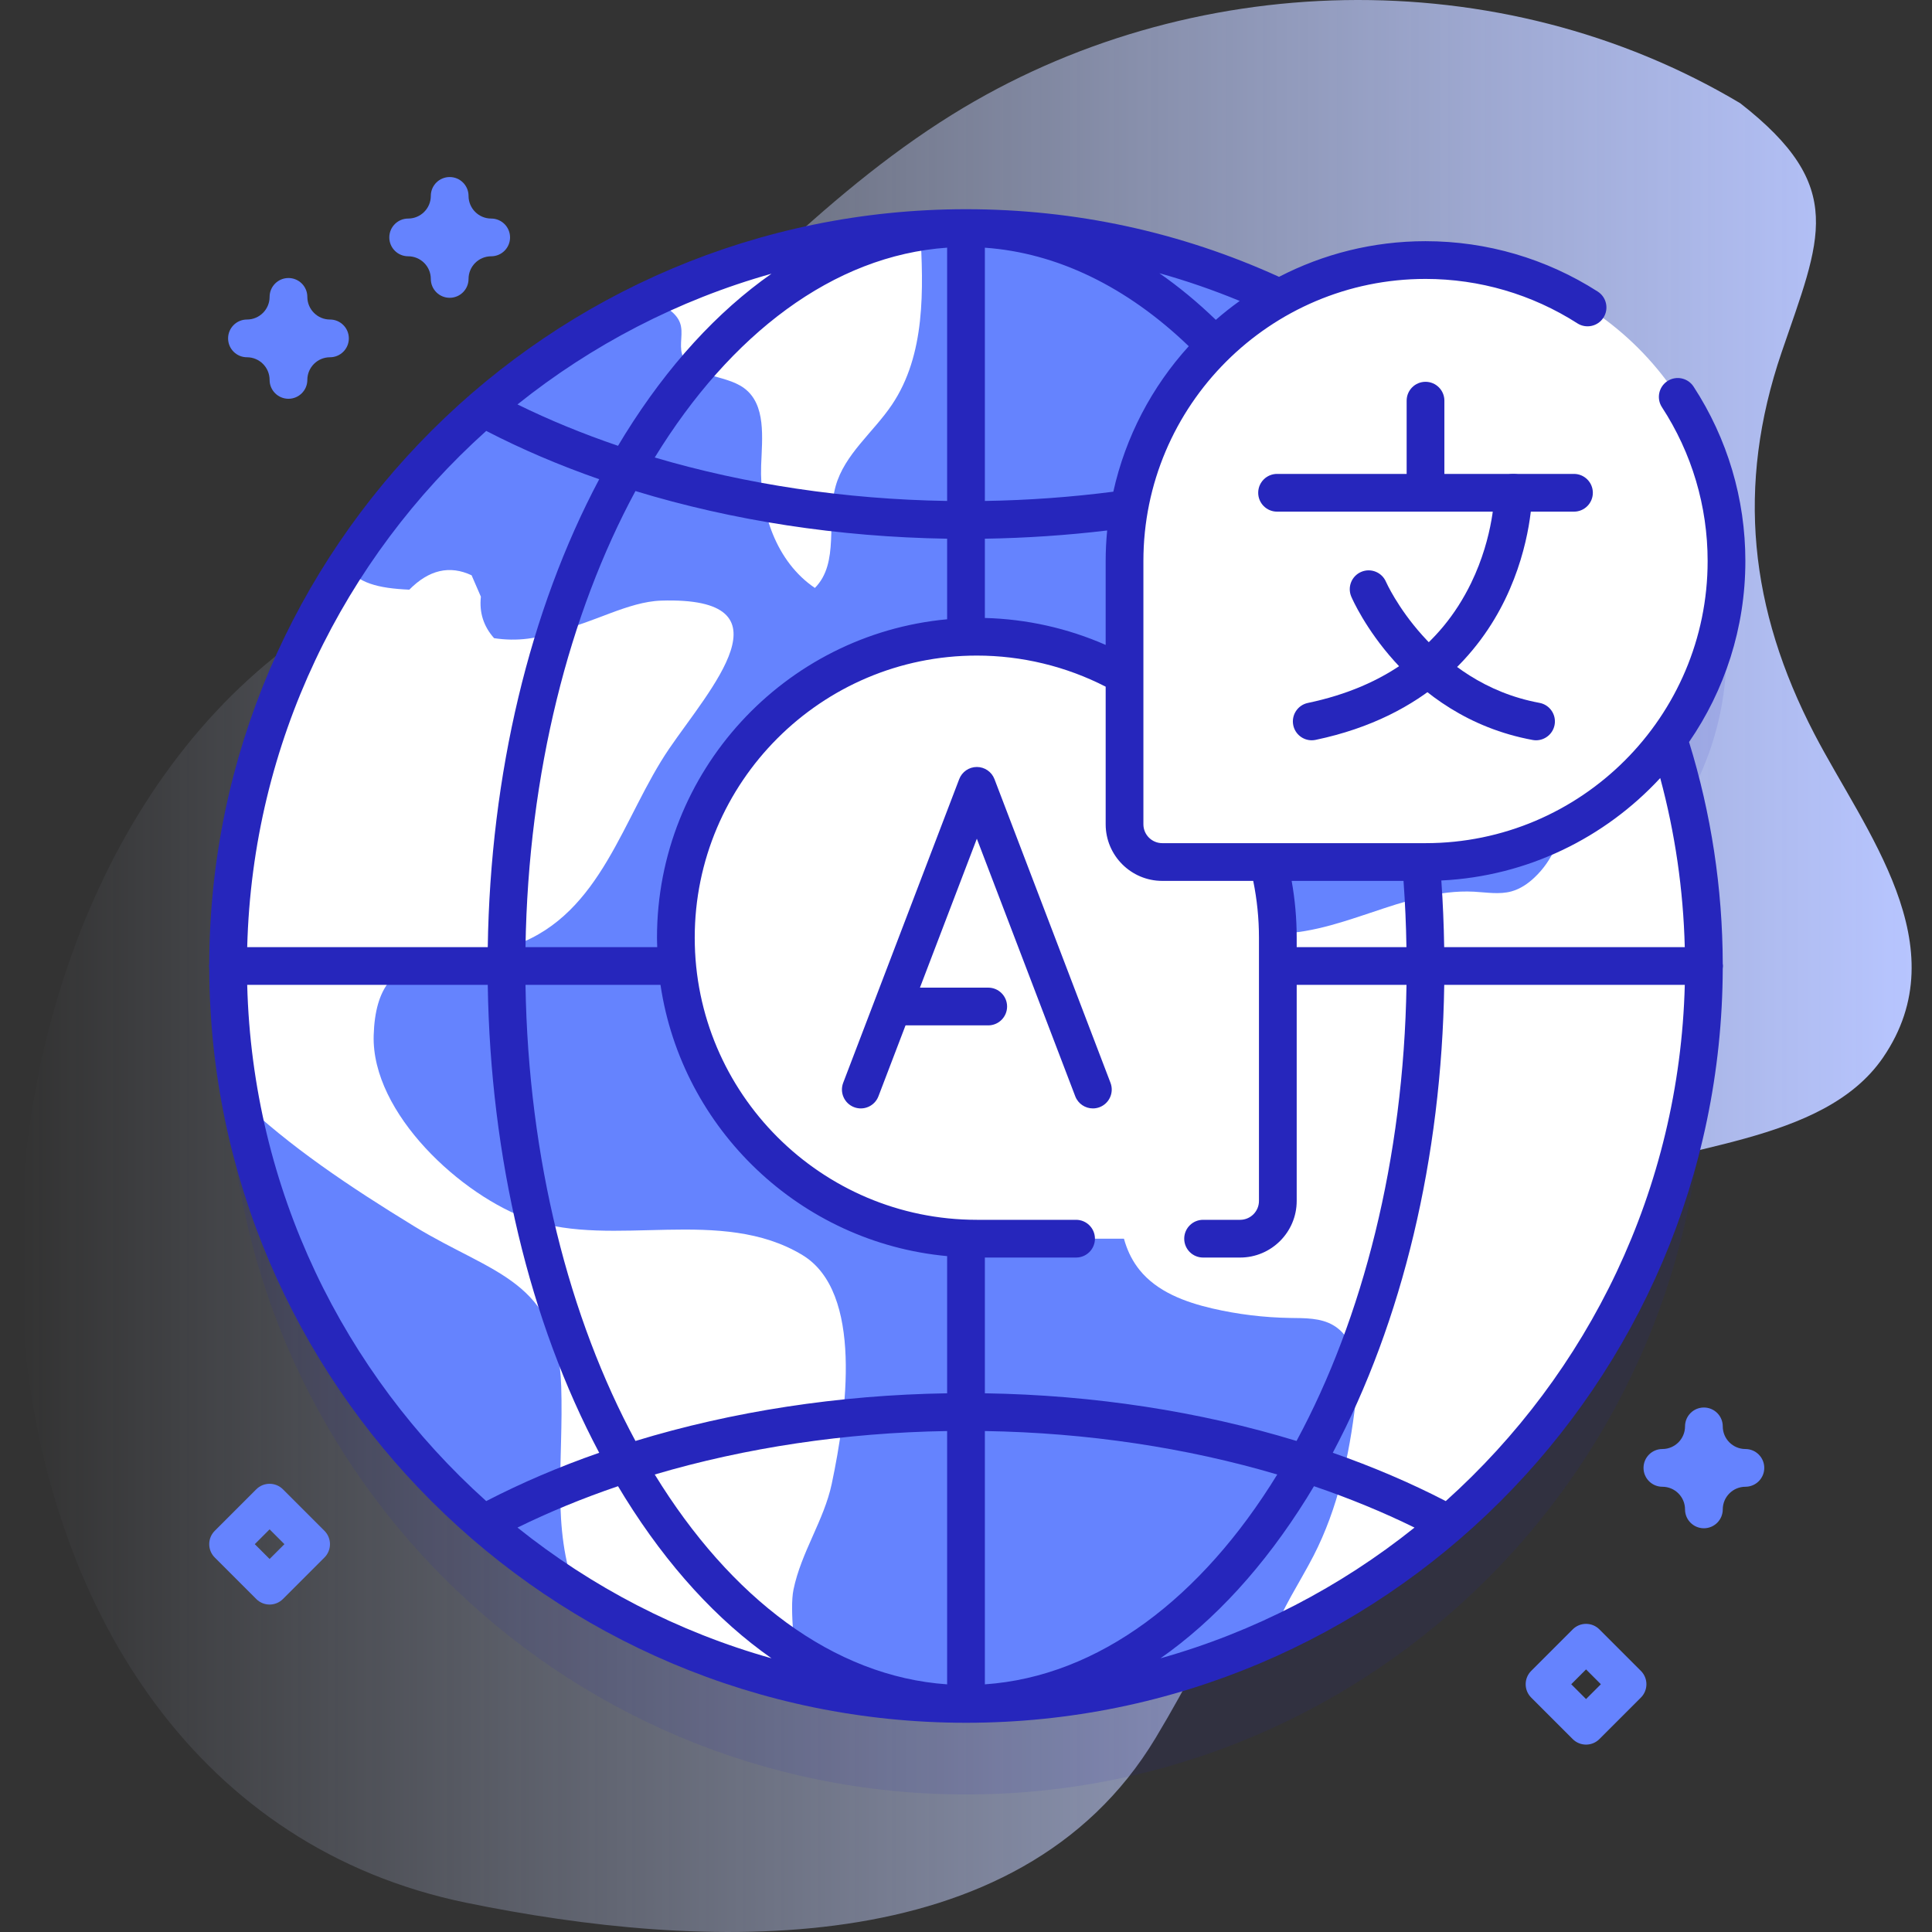 <svg id="Capa_1" enable-background="new 0 0 512 512" height="512" viewBox="0 0 512 512" width="512" xmlns="http://www.w3.org/2000/svg" xmlns:xlink="http://www.w3.org/1999/xlink"><rect x="0" y="0" width="512" height="512" fill="#333333" stroke="none"/><linearGradient id="SVGID_1_" gradientUnits="userSpaceOnUse" x1="5.399" x2="506.601" y1="256" y2="256"><stop offset="0" stop-color="#d2deff" stop-opacity="0"/><stop offset="1" stop-color="#b7c5ff"/></linearGradient><g><g><g><path d="m461.173 27.352c-63.757-37.987-146.258-35.878-208.873 3.041-35.18 21.866-62.374 53.403-93.212 80.552-27.022 23.789-58.445 40.758-86.353 63.204-101.21 81.403-91.553 300.961 50.962 330.125 61.777 12.642 146.21 16.696 182.519-43.642 34.619-57.531 46.232-116.383 113.876-146.942 23.573-10.65 62.975-10.113 78.944-33.45 20.152-29.451-4.853-60.043-18.192-85.707-17.19-33.074-20.795-65.682-8.699-101.16 10.298-30.211 17.549-43.782-10.972-66.021z" fill="url(#SVGID_1_)"/></g><g><path d="m457.541 172.682c0-44.052-35.711-79.764-79.764-79.764-14.046 0-27.236 3.643-38.698 10.017-25.217-11.852-53.371-18.489-83.079-18.489-108.001 0-195.554 87.552-195.554 195.554s87.553 195.554 195.554 195.554 195.554-87.552 195.554-195.554c0-20.997-3.323-41.215-9.448-60.173 9.697-13.208 15.435-29.504 15.435-47.145z" fill="#2626bc" opacity=".1"/><g><circle cx="256" cy="256" fill="#6583fe" r="195.554"/><g><path d="m210.29 421.23c-1.14 5.49.67 16.92.69 25.11-20.96-4.94-40.61-13.24-58.36-24.32-6.55-17.28-3.25-34.57-3.89-54.6-.91-28.26-18-29.64-38.86-42.38-17.39-10.63-33.36-21.37-46.24-33.73-2.09-11.45-3.18-23.25-3.18-35.31 0-39.03 11.43-75.38 31.14-105.9 3.43 4.41 8.44 5.79 16.88 6.17 5.21-5.27 10.71-6.54 16.51-3.81.82 1.89 1.64 3.78 2.46 5.67-.46 4.2.71 7.86 3.5 10.99 6.04.92 11.89.18 17.56-2.22 8.54-1.73 17.96-7.45 26.69-7.73 35.56-1.13 12.9 23.47 2.14 39.25-12.29 18.04-17.82 43.59-40.59 51.96-16.65 6.12-36.94-2.23-37.71 24-.61 20.69 23.38 42.65 41.47 48.87 22.14 7.6 50.63-3.67 72.15 9.35 16.17 9.78 11.76 41.76 7.77 60.63-2.04 9.64-8.08 18.09-10.13 28z" fill="#fff"/></g><g><path d="m236.35 107.29c-4.92 7.3-12.54 13.09-14.9 21.56-2.52 9.03 1.11 20.32-5.5 26.96-10.23-6.92-14.68-20.14-14.24-32.47.27-7.31 1.37-16.14-4.52-20.48-5.22-3.85-14.61-2.76-16.44-8.99-.78-2.66.41-5.64-.52-8.25-1.01-2.87-4.14-4.29-6.44-6.28-.2-.17-.39-.36-.57-.56 21.68-10.14 45.52-16.42 70.64-17.96.9 15.98 1.43 33.21-7.51 46.47z" fill="#fff"/></g><g><path d="m451.55 256c0 79.09-46.95 147.21-114.49 178.01 2.51-7.47 7.38-14.59 11.05-21.73 6.45-12.55 9.48-26.59 11.13-40.6.88-7.48.59-16.65-5.9-20.47-3.38-1.99-7.53-1.88-11.45-1.94-6.93-.11-13.84-.95-20.59-2.51-7.24-1.68-14.69-4.44-19.34-10.25-6.94-8.68-5.57-21.12-3.85-32.1 1.77-11.28 3.54-22.55 5.31-33.83 1.45-9.27 4.11-20.13 12.86-23.55 5.99-2.34 12.67-.19 19.09.29 18.87 1.39 36.4-12.01 55.29-11.01 3.31.18 6.69.79 9.88-.08 2.29-.63 4.33-2 6.06-3.63 9.93-9.29 9.6-25.07 6.7-38.36-1.27-5.83-3.02-11.83-7.07-16.21-4.06-4.39-11.04-6.59-16.18-3.54-8.26 4.9-7.39 19.61-16.51 22.64-8.05 2.66-16.37-6.73-24.48-4.27-11.32 3.42-7.06 23.23-17.13 29.42-5.22 3.2-12.02 1.2-17.46-1.59-6.76-3.48-13.48-8.95-14.36-16.49-1.17-10.06 8.27-17.93 17.05-22.98s18.97-10.68 20.96-20.6c.67-3.3.3-6.74 1.01-10.03 2.04-9.57 12.12-14.99 21.44-17.97s19.68-5.27 25.9-12.83c1.5-1.82 2.68-3.87 3.84-5.93 37.71 35.66 61.24 86.15 61.24 142.14z" fill="#fff"/></g></g><g fill="#6583fe"><path d="m420.319 462.34c-1.28 0-2.559-.488-3.536-1.465l-11-11c-1.953-1.952-1.953-5.118 0-7.07l11-11c1.953-1.953 5.118-1.953 7.071 0l11 11c1.953 1.952 1.953 5.118 0 7.07l-11 11c-.976.977-2.255 1.465-3.535 1.465zm-3.929-16 3.929 3.929 3.929-3.929-3.929-3.929z"/><path d="m71.447 425.22c-1.28 0-2.559-.488-3.536-1.465l-11-11c-1.953-1.952-1.953-5.118 0-7.07l11-11c1.953-1.953 5.118-1.953 7.071 0l11 11c1.953 1.952 1.953 5.118 0 7.07l-11 11c-.976.976-2.255 1.465-3.535 1.465zm-3.929-16 3.929 3.929 3.929-3.929-3.929-3.929z"/><path d="m76.447 105.678c-2.761 0-5-2.238-5-5 0-3.309-2.691-6-6-6-2.761 0-5-2.238-5-5s2.239-5 5-5c3.309 0 6-2.691 6-6 0-2.762 2.239-5 5-5s5 2.238 5 5c0 3.309 2.691 6 6 6 2.761 0 5 2.238 5 5s-2.239 5-5 5c-3.309 0-6 2.691-6 6 0 2.762-2.239 5-5 5z"/><path d="m451.55 405.006c-2.761 0-5-2.238-5-5 0-3.309-2.692-6-6-6-2.761 0-5-2.238-5-5s2.239-5 5-5c3.309 0 6-2.691 6-6 0-2.762 2.239-5 5-5s5 2.238 5 5c0 3.309 2.691 6 6 6 2.761 0 5 2.238 5 5s-2.239 5-5 5c-3.308 0-6 2.691-6 6 0 2.762-2.239 5-5 5z"/><path d="m119.17 78.918c-2.761 0-5-2.238-5-5 0-3.309-2.691-6-6-6-2.761 0-5-2.238-5-5s2.239-5 5-5c3.309 0 6-2.691 6-6 0-2.762 2.239-5 5-5s5 2.238 5 5c0 3.309 2.691 6 6 6 2.761 0 5 2.238 5 5s-2.239 5-5 5c-3.309 0-6 2.691-6 6 0 2.762-2.239 5-5 5z"/></g><g><g><g><g><g><g><g><g><path d="m328.638 328.264h-69.764c-44.052 0-79.764-35.711-79.764-79.764 0-44.052 35.711-79.764 79.764-79.764 44.052 0 79.764 35.712 79.764 79.764v69.764c0 5.523-4.477 10-10 10z" fill="#fff"/></g></g></g></g></g></g><g fill="#2626bc"><path d="m289.624 293.743c-2.013 0-3.911-1.224-4.672-3.217l-26.078-68.259-26.078 68.259c-.985 2.58-3.877 3.875-6.455 2.887-2.58-.985-3.872-3.876-2.887-6.455l30.749-80.484c.74-1.936 2.598-3.216 4.671-3.216s3.931 1.279 4.671 3.216l30.749 80.484c.985 2.579-.307 5.47-2.886 6.455-.588.225-1.191.33-1.784.33z"/><path d="m261.889 271.735h-23.815c-2.761 0-5-2.238-5-5s2.239-5 5-5h23.815c2.761 0 5 2.238 5 5s-2.239 5-5 5z"/></g></g><g><g><g><path d="m308.014 228.446h69.764c44.052 0 79.764-35.712 79.764-79.764 0-44.052-35.711-79.764-79.764-79.764-44.052 0-79.764 35.712-79.764 79.764v69.764c0 5.523 4.477 10 10 10z" fill="#fff"/></g></g><g fill="#2626bc"><path d="m377.777 132.991c-2.761 0-5-2.238-5-5v-21.81c0-2.762 2.239-5 5-5s5 2.238 5 5v21.81c0 2.762-2.238 5-5 5z"/><path d="m417.119 135.591h-78.683c-2.761 0-5-2.238-5-5s2.239-5 5-5h78.683c2.761 0 5 2.238 5 5s-2.239 5-5 5z"/><path d="m347.621 196.183c-2.316 0-4.395-1.618-4.889-3.975-.567-2.703 1.165-5.354 3.868-5.92 20.558-4.311 35.114-15.005 43.264-31.786 6.103-12.567 6.174-23.799 6.174-23.911 0-2.762 2.239-5 5-5s5 2.238 5 5c0 .551-.081 13.666-7.179 28.28-6.581 13.55-20.632 31.003-50.208 37.204-.345.073-.691.108-1.03.108z"/><path d="m407.074 196.183c-.301 0-.607-.027-.914-.084-34.116-6.301-47.501-36.69-48.054-37.98-1.088-2.538.088-5.478 2.626-6.565 2.535-1.087 5.469.084 6.561 2.615.116.267 11.943 26.789 40.684 32.097 2.715.502 4.51 3.109 4.009 5.825-.446 2.407-2.548 4.092-4.912 4.092z"/></g></g></g></g></g><path d="m462.541 148.682c0-16.469-4.749-32.456-13.732-46.232-1.507-2.312-4.605-2.967-6.919-1.457-2.313 1.509-2.966 4.606-1.457 6.92 7.921 12.146 12.108 26.245 12.108 40.769 0 41.225-33.539 74.764-74.764 74.764h-69.764c-2.757 0-5-2.243-5-5v-69.764c0-41.225 33.539-74.764 74.764-74.764 14.302 0 28.218 4.07 40.246 11.772 2.326 1.487 5.418.81 6.907-1.515s.811-5.418-1.515-6.907c-13.64-8.734-29.421-13.351-45.638-13.351-13.985 0-27.177 3.425-38.816 9.448-26.12-11.886-54.026-17.92-82.961-17.92-110.373 0-200.2 89.623-200.546 199.916-.027.211-.064.419-.064.637s.037.427.064.638c.346 110.295 90.173 199.918 200.546 199.918s200.2-89.623 200.546-199.916c.027-.211.064-.419.064-.638 0-.211-.037-.411-.062-.615-.06-20.029-3.065-39.782-8.932-58.742 9.404-13.649 14.925-30.169 14.925-47.961zm-120.239 84.763h29.644c.422 5.809.683 11.678.777 17.555h-29.085v-2.5c0-5.061-.449-10.105-1.336-15.055zm-34.288 0h24.103c1.007 4.93 1.522 9.981 1.522 15.055v69.764c0 2.757-2.243 5-5 5h-9.808c-2.761 0-5 2.238-5 5s2.239 5 5 5h9.808c8.271 0 15-6.729 15-15v-57.264h29.099c-.734 46.247-11.62 88.439-29.142 120.868-25.605-7.82-53.762-12.179-82.595-12.631v-35.974h24.17c2.761 0 5-2.238 5-5s-2.239-5-5-5h-26.296c-41.225 0-74.764-33.539-74.764-74.764s33.539-74.764 74.764-74.764c11.881 0 23.648 2.85 34.14 8.241v36.468c-.001 8.273 6.728 15.001 14.999 15.001zm-15-84.763v22.227c-10.055-4.418-20.969-6.861-32.014-7.139v-21.008c10.935-.172 21.771-.908 32.41-2.179-.254 2.667-.396 5.366-.396 8.099zm-42.014-15.922c-27.035-.437-53.418-4.403-77.484-11.52 20.04-32.661 47.299-53.522 77.484-55.608zm0 10.002v21.353c-43.059 3.987-76.89 40.302-76.89 84.385 0 .838.039 1.667.063 2.5h-34.911c.734-46.247 11.62-88.439 29.142-120.868 25.606 7.82 53.763 12.178 82.596 12.63zm-75.961 118.238c5.683 38.28 37.05 68.282 75.961 71.885v36.353c-28.833.452-56.99 4.811-82.595 12.631-17.522-32.43-28.408-74.621-29.142-120.868h35.776zm75.961 118.24v67.128c-30.185-2.086-57.444-22.946-77.484-55.608 24.066-7.117 50.449-11.084 77.484-11.52zm10 0c27.035.437 53.418 4.403 77.484 11.52-20.04 32.661-47.299 53.522-77.484 55.608zm34.043-248.936c-11.145 1.438-22.534 2.269-34.043 2.456v-67.116c19.02 1.339 37.592 10.286 54.034 26.105-9.733 10.716-16.745 23.935-19.991 38.555zm33.494-50.552c-2.192 1.57-4.305 3.241-6.335 5.008-4.817-4.658-9.814-8.782-14.956-12.357 7.216 2.014 14.315 4.471 21.291 7.349zm-162.891 35.327c-.629 1.01-1.247 2.034-1.861 3.062-9.318-3.174-18.239-6.832-26.646-10.964 19.648-15.724 42.458-27.649 67.317-34.643-14.339 10.046-27.486 24.361-38.81 42.545zm-36.789-.883c9.387 4.854 19.415 9.133 29.942 12.803-18.469 34.783-28.836 78.113-29.538 124.001h-63.749c1.404-54.253 25.603-102.929 63.345-136.804zm-63.345 146.804h63.749c.702 45.888 11.069 89.218 29.537 124.001-10.527 3.67-20.554 7.949-29.942 12.803-37.741-33.875-61.94-82.551-63.344-136.804zm71.627 143.823c8.407-4.131 17.327-7.79 26.646-10.964.614 1.028 1.232 2.051 1.861 3.061 11.324 18.185 24.471 32.499 38.811 42.544-24.859-6.992-47.67-18.917-67.318-34.641zm209.215-7.902c.629-1.01 1.247-2.034 1.861-3.061 9.318 3.174 18.239 6.832 26.646 10.964-19.648 15.724-42.458 27.649-67.317 34.642 14.339-10.046 27.486-24.36 38.81-42.545zm36.789.883c-9.388-4.853-19.415-9.133-29.942-12.803 18.468-34.783 28.835-78.112 29.537-124.001h63.75c-1.404 54.253-25.603 102.929-63.345 136.804zm63.339-146.804h-63.759c-.092-5.909-.344-11.814-.756-17.661 22.882-1.119 43.4-11.361 58.008-27.149 3.935 14.572 6.115 29.593 6.507 44.81z" fill="#2626bc"/></g></svg>